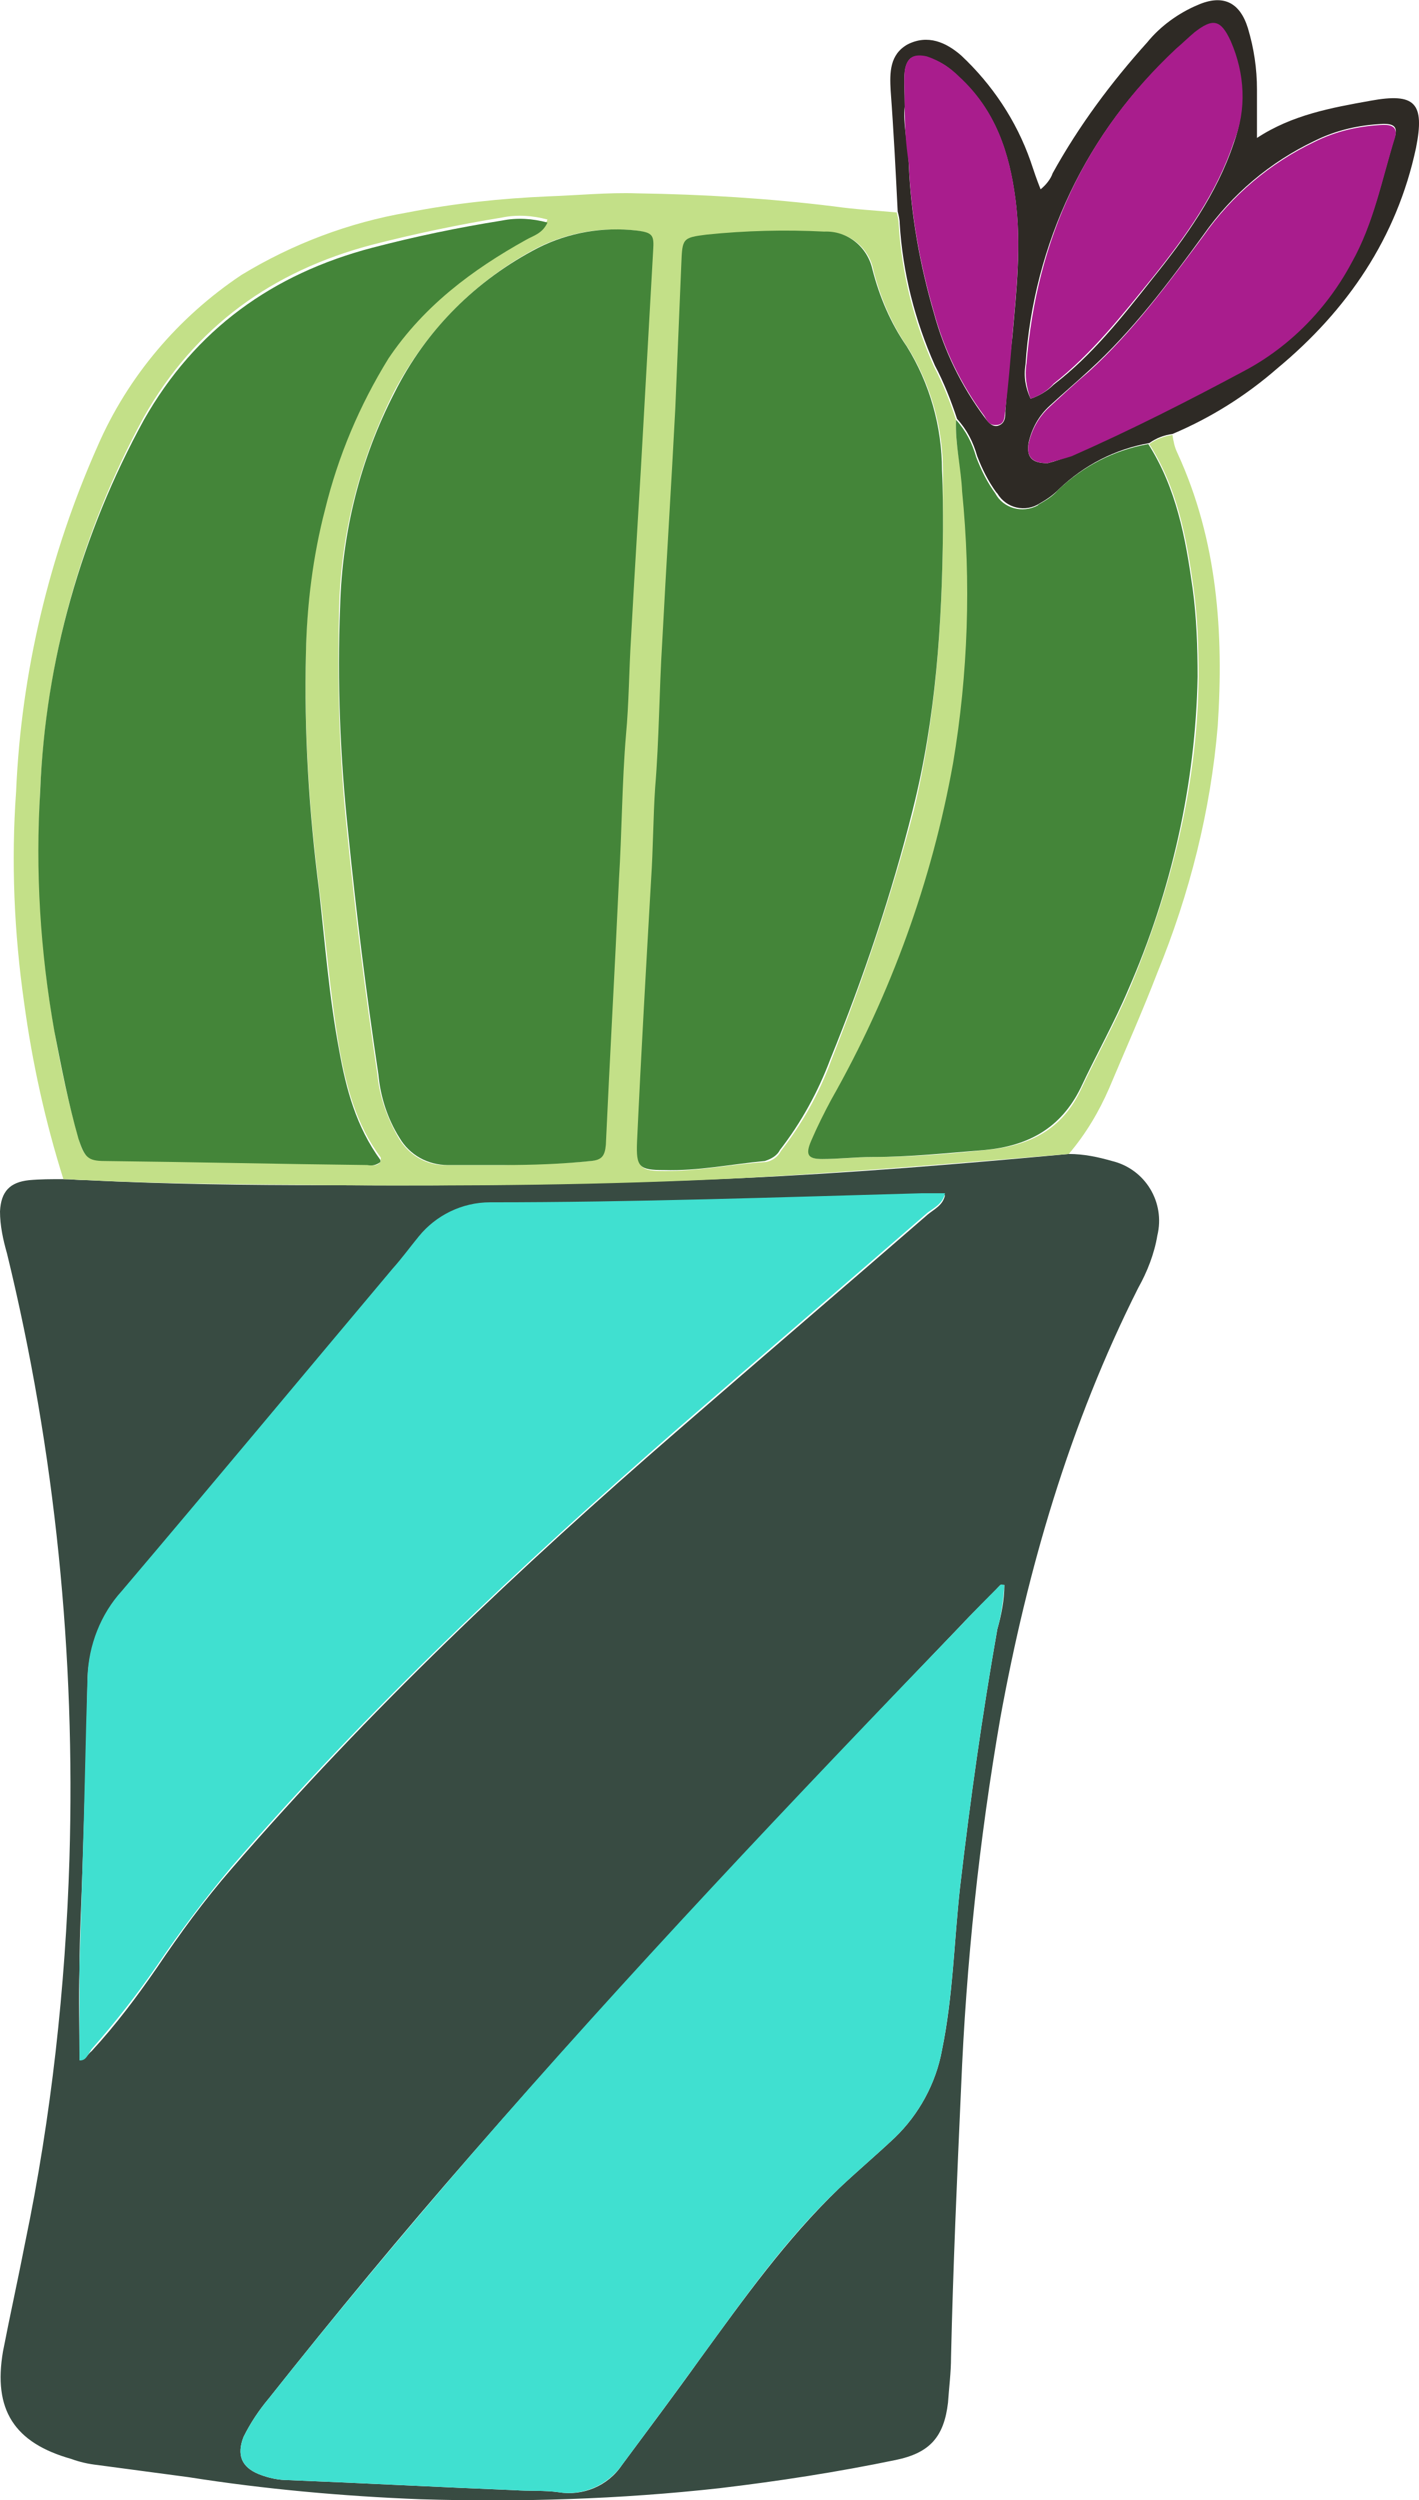 <?xml version="1.0" encoding="utf-8"?>
<!-- Generator: Adobe Illustrator 25.2.1, SVG Export Plug-In . SVG Version: 6.00 Build 0)  -->
<svg version="1.1" id="Layer_1" xmlns="http://www.w3.org/2000/svg" xmlns:xlink="http://www.w3.org/1999/xlink" x="0px" y="0px"
	 viewBox="0 0 141 248.3" style="enable-background:new 0 0 141 248.3;" xml:space="preserve">
<style type="text/css">
	.st0{fill:#384B42;}
	.st1{fill:#C3E088;}
	.st2{fill:#2E2A25;}
	.st3{fill:#40E0D0;}
	.st4{fill:#448539;}
	.st5{fill:#A91D8D;}
</style>
<g id="Layer_2_1_">
	<g id="Layer_1-2">
		<path class="st0" d="M106.2,114.6c1.5,0,2.9,0.3,4.3,0.7c3.3,0.8,5.3,4.1,4.5,7.4c-0.3,1.8-1,3.6-1.9,5.2
			c-6.8,13.5-11,27.9-13.7,42.7c-2.1,12.1-3.4,24.4-3.9,36.7c-0.4,8.9-0.8,17.9-1,26.8c0,1.5-0.2,3-0.3,4.5c-0.4,3.4-1.8,5-5.2,5.7
			c-5.8,1.2-11.6,2.1-17.5,2.8c-9.9,1.1-19.8,1.4-29.7,1.1c-7.7-0.3-15.5-1-23.1-2.2l-9-1.2c-0.9-0.1-1.8-0.3-2.6-0.6
			c-5.7-1.6-7.8-4.9-6.8-10.7c0.7-3.6,1.5-7.2,2.2-10.8c2.6-12.5,4-25.3,4.4-38.1c0.6-20.2-1.4-40.4-6.2-60.1
			c-0.4-1.4-0.7-2.8-0.7-4.2c0.1-2,1-2.9,2.9-3.1c1.1-0.1,2.2-0.1,3.3-0.1c0.8,0,1.6,0.1,2.4,0.1c8,0.4,16,0.5,24,0.5
			c13.7,0.1,27.4-0.1,41-0.7C84.5,116.5,95.4,115.6,106.2,114.6z M99.8,157.4h-0.4c-1.3,1.4-2.7,2.7-4,4.1
			C78.9,178.7,62.5,196,46.8,214c-6.9,7.9-13.6,16-20.1,24.2c-1,1.2-1.8,2.4-2.5,3.8c-0.7,1.8-0.2,3,1.5,3.7c1,0.4,2,0.6,3,0.6
			c7.5,0.3,15,0.7,22.5,1c1.4,0.1,2.9,0,4.3,0.2c2.4,0.4,4.9-0.6,6.3-2.7c2.6-3.5,5.3-7.1,7.8-10.6c4.3-5.9,8.5-11.8,13.8-16.9
			c1.8-1.7,3.7-3.3,5.5-5c2.4-2.3,4.1-5.4,4.7-8.7c1.1-5.3,1.2-10.8,1.8-16.2c1-8.6,2.2-17.1,3.7-25.6
			C99.5,160.4,99.8,158.9,99.8,157.4z M7.9,204.6c0.6,0,0.8-0.6,1.2-0.9c2.4-2.6,4.5-5.4,6.5-8.3c2.3-3.4,4.7-6.7,7.4-9.8
			c13.6-15.7,28.6-29.9,44.3-43.5c8.3-7.2,16.6-14.3,24.9-21.5c0.6-0.5,1.5-0.9,1.7-1.9h-2.3c-14.3,0.3-28.6,0.8-42.9,0.9
			c-2.8-0.1-5.4,1.2-7.1,3.4l-2.6,3.2c-8.9,10.7-17.9,21.3-26.9,32c-2.1,2.4-3.3,5.4-3.4,8.5c-0.1,6.2-0.3,12.5-0.5,18.7
			c-0.1,3.4-0.3,6.7-0.3,10.1C7.8,198.4,7.9,201.5,7.9,204.6z"/>
		<path class="st1" d="M106.2,114.6c-10.8,0.9-21.7,1.8-32.5,2.4c-13.7,0.7-27.3,0.8-41,0.7c-8-0.1-16-0.1-24-0.5
			c-0.8,0-1.6-0.1-2.4-0.1c-1.8-5.7-3.1-11.6-3.9-17.5c-1-7-1.3-14-0.8-21c0.5-11.8,3.3-23.5,8.1-34.3c3-6.9,8-12.8,14.3-17
			c5.1-3.1,10.7-5.2,16.5-6.2c4.6-0.9,9.3-1.4,14-1.6c2.9-0.1,5.9-0.4,8.8-0.3c6.6,0.1,13.1,0.5,19.6,1.3c2.1,0.3,4.1,0.4,6.2,0.6
			c0.1,0.4,0.2,0.8,0.2,1.2c0.3,4.9,1.5,9.6,3.5,14.1c0.9,1.7,1.6,3.5,2.2,5.3c-0.1,2.4,0.5,4.8,0.7,7.1c0.9,9,0.6,18.1-0.9,27
			c-2.1,11.8-6.1,23.1-12.1,33.4c-0.7,1.3-1.4,2.7-2,4.1s-0.4,1.8,1.1,1.8c1.7,0,3.3-0.2,5-0.2c3.7,0,7.5-0.3,11.2-0.7
			c4.3-0.4,7.6-2,9.5-6.2c1.5-3.2,3.3-6.4,4.7-9.7c4.2-10,6.8-20.3,6.9-31.1c0-2.9-0.1-5.9-0.5-8.8c-0.7-5-1.6-9.9-4.4-14.3
			c0.7-0.5,1.5-0.8,2.3-0.9c0.1,0.6,0.2,1.2,0.5,1.8c4,8.7,4.6,17.9,4,27.1c-0.7,8.4-2.8,16.7-6,24.5c-1.5,3.9-3.2,7.7-4.8,11.5
			C109.2,110.4,107.9,112.6,106.2,114.6z M50,115.7c2.9-0.1,5.7-0.1,8.6-0.4c1.1-0.1,1.5-0.5,1.5-1.6c0.4-8.8,0.9-17.5,1.3-26.3
			c0.2-4.8,0.3-9.6,0.7-14.4c0.2-3.2,0.3-6.4,0.5-9.6c0.4-7.5,0.9-15,1.3-22.5c0.3-5.3,0.6-10.7,0.9-16c0.1-1.6-0.1-1.8-1.6-2
			c-3.4-0.4-6.8,0.2-9.8,1.7c-6.1,3.2-11.1,8.3-14.3,14.4c-3.3,6.6-5.2,13.8-5.4,21.2c-0.2,7.5,0,15,0.8,22.5c0.8,8,1.8,16,3,24
			c0.2,2.2,1,4.4,2.1,6.3c1,1.7,2.8,2.8,4.8,2.7L50,115.7z M37.8,115.4c0-0.2,0.1-0.4,0-0.5c-2.4-3.2-3.4-7-4.1-10.9
			c-0.9-5.3-1.3-10.6-2-15.9c-1-7.8-1.5-15.7-1.3-23.6c0.1-4.8,0.7-9.6,1.9-14.2c1.5-5.3,3.2-10.4,6.3-15c3.4-5.2,8.3-8.8,13.7-11.8
			c0.7-0.4,1.7-0.6,2.1-1.7c-1.5-0.4-3-0.5-4.5-0.2c-4.3,0.7-8.6,1.6-12.9,2.7c-9.9,2.6-17.6,8.1-22.7,17.1
			c-6.2,11.4-9.7,24-10.3,37c-0.4,8,0,16,1.4,23.9c0.6,3.6,1.4,7.2,2.4,10.7c0.5,1.9,0.9,2.2,2.6,2.2c8.7,0.2,17.4,0.3,26.1,0.4
			C36.9,115.7,37.4,115.9,37.8,115.4L37.8,115.4z M93.7,52.6v-5.8c0-4.3-1.2-8.6-3.5-12.3c-1.6-2.3-2.7-4.9-3.4-7.6
			c-0.4-2.3-2.5-4-4.8-3.8c-3.9-0.2-7.8-0.1-11.7,0.3c-2.4,0.3-2.4,0.4-2.5,2.9l-0.6,14.4c-0.4,7.7-0.9,15.5-1.3,23.2
			c-0.2,4.8-0.3,9.6-0.7,14.4c-0.2,3-0.3,6.1-0.4,9.1c-0.5,8.7-0.9,17.4-1.4,26.1c-0.1,2.5,0.2,2.8,2.7,2.8c3.4,0,6.7-0.7,10-0.9
			c0.6-0.1,1.2-0.5,1.5-1.1c2.1-2.7,3.8-5.7,5-9c3.2-8.1,6-16.4,8.2-24.8C93,71.3,93.6,61.9,93.7,52.6L93.7,52.6z"/>
		<path class="st2" d="M116.5,43.1c-0.8,0.1-1.6,0.4-2.3,0.9c-3.4,0.6-6.5,2.2-9,4.6c-0.6,0.6-1.2,1-1.9,1.4c-1.4,0.9-3.3,0.5-4.2-1
			c0,0-0.1-0.1-0.1-0.1c-0.8-1.1-1.4-2.3-1.9-3.6c-0.4-1.4-1-2.6-2-3.7c-0.6-1.8-1.3-3.6-2.2-5.3c-2-4.5-3.2-9.2-3.5-14.1
			c0-0.4-0.1-0.8-0.2-1.2c-0.2-4-0.4-8-0.7-12c-0.1-1.8-0.1-3.6,1.7-4.6c2-1,3.8-0.2,5.3,1.1c3.1,2.9,5.5,6.5,6.9,10.5
			c0.3,0.9,0.6,1.8,1,2.8c0.5-0.4,1-1,1.2-1.6c2.6-4.7,5.8-9,9.4-13c1.3-1.6,3.1-2.9,5-3.7c2.5-1.1,4.2-0.3,5,2.3
			c0.6,2,0.9,4,0.9,6.1v4.8c3.5-2.3,7.4-3,11.3-3.7c4.4-0.8,5.4,0.2,4.5,4.7c-1.9,8.9-6.8,16.1-13.8,21.9
			C123.8,39.3,120.3,41.5,116.5,43.1z M104.1,46c0.8-0.2,1.6-0.5,2.4-0.8c5.8-2.6,11.6-5.4,17.2-8.5c4.5-2.4,8.2-6.2,10.6-10.7
			c2.2-3.9,3-8.2,4.3-12.4c0.3-1-0.1-1.3-1.1-1.3c-2.4,0.1-4.7,0.6-6.9,1.7c-4.4,2.1-8.2,5.3-11,9.3c-3.5,4.8-7,9.5-11.4,13.5
			c-1.3,1.2-2.6,2.3-3.9,3.5c-1.1,1-1.8,2.3-2.1,3.7C102,45.4,102.5,46,104.1,46z M102.4,39.6c0.9-0.3,1.7-0.8,2.3-1.4
			c3.8-2.9,6.8-6.7,9.8-10.5c3.3-4.1,6.4-8.4,8.1-13.5c1.2-3.3,1-6.8-0.3-10c-1-2.2-1.7-2.4-3.6-0.9c-0.6,0.5-1.2,1-1.8,1.6
			c-8.9,8.1-14.2,19.3-15,31.3C101.7,37.4,101.9,38.5,102.4,39.6L102.4,39.6z M89.9,10.6c-0.2,1.6,0.3,3.6,0.4,5.7
			c0.2,5,1.1,10,2.5,14.8c1,3.7,2.7,7.2,5,10.3c0.3,0.4,0.7,1,1.3,0.9c0.8-0.2,0.8-0.9,0.8-1.5c0.2-2.5,0.4-4.9,0.7-7.4
			c0.4-4.5,0.9-9,0.3-13.6s-2-8.9-5.6-12.1c-0.9-1-2-1.7-3.2-2c-1.3-0.4-2,0-2.2,1.4C89.8,8,89.9,9,89.9,10.6L89.9,10.6z"/>
		<path class="st3" d="M99.8,157.4c-0.1,1.5-0.3,3-0.7,4.4c-1.5,8.5-2.7,17-3.7,25.6c-0.6,5.4-0.7,10.8-1.8,16.2
			c-0.6,3.3-2.3,6.4-4.7,8.7c-1.8,1.7-3.7,3.3-5.5,5c-5.3,5-9.5,11-13.8,16.9c-2.6,3.6-5.2,7.1-7.8,10.6c-1.4,2-3.9,3.1-6.3,2.7
			c-1.4-0.2-2.9-0.1-4.3-0.2c-7.5-0.3-15-0.7-22.5-1c-1,0-2-0.2-3-0.6c-1.7-0.7-2.2-1.9-1.5-3.7c0.7-1.4,1.5-2.6,2.5-3.8
			C33.2,230,39.9,222,46.8,214c15.6-18,32-35.3,48.6-52.5c1.3-1.4,2.7-2.8,4-4.1C99.5,157.3,99.6,157.4,99.8,157.4z"/>
		<path class="st3" d="M7.9,204.6v-9.3c0.1-3.4,0.2-6.7,0.3-10.1c0.2-6.2,0.3-12.5,0.5-18.7c0.1-3.1,1.3-6.2,3.4-8.5
			c9-10.6,17.9-21.3,26.9-32c0.9-1,1.7-2.1,2.6-3.2c1.7-2.1,4.3-3.4,7.1-3.4c14.3,0,28.6-0.5,42.9-0.9h2.3c-0.2,1-1,1.4-1.7,1.9
			c-8.3,7.2-16.6,14.3-24.9,21.5c-15.6,13.6-30.7,27.8-44.3,43.5c-2.6,3.1-5.1,6.4-7.4,9.8c-2,2.9-4.2,5.7-6.5,8.3
			C8.7,204.1,8.5,204.7,7.9,204.6z"/>
		<g>
			<path class="st4" d="M50,115.7h-5.5c-2,0-3.8-1-4.8-2.7c-1.2-1.9-1.9-4.1-2.1-6.3c-1.2-8-2.2-16-3-24c-0.8-7.5-1.1-15-0.8-22.5
				c0.2-7.4,2-14.6,5.4-21.2c3.1-6.2,8.1-11.2,14.3-14.4c3-1.5,6.4-2.1,9.8-1.7c1.6,0.2,1.7,0.5,1.6,2c-0.3,5.3-0.6,10.7-0.9,16
				c-0.4,7.5-0.9,15-1.3,22.5c-0.2,3.2-0.2,6.4-0.5,9.6c-0.4,4.8-0.4,9.6-0.7,14.4c-0.4,8.8-0.9,17.5-1.3,26.3
				c-0.1,1.1-0.4,1.5-1.5,1.6C55.8,115.6,52.9,115.7,50,115.7z"/>
			<path class="st4" d="M37.8,115.4c-0.4,0.3-0.8,0.4-1.3,0.3c-8.7-0.1-17.4-0.3-26.1-0.4c-1.7,0-2-0.4-2.6-2.2
				c-1-3.5-1.7-7.1-2.4-10.7C4,94.5,3.5,86.5,4,78.5C4.5,65.6,8.1,53,14.3,41.7c5.1-9,12.8-14.5,22.7-17.1c4.2-1.1,8.5-2,12.9-2.7
				c1.5-0.3,3-0.2,4.5,0.2c-0.5,1.1-1.4,1.3-2.1,1.7c-5.4,3-10.2,6.6-13.7,11.8c-2.9,4.7-5,9.7-6.3,15c-1.2,4.6-1.8,9.4-1.9,14.2
				c-0.2,7.9,0.3,15.8,1.3,23.6c0.6,5.3,1,10.6,2,15.9c0.7,3.9,1.7,7.6,4.1,10.9L37.8,115.4z"/>
			<path class="st4" d="M93.7,52.6c-0.1,9.4-0.7,18.7-3,27.8c-2.1,8.4-4.9,16.7-8.2,24.8c-1.2,3.2-2.9,6.3-5,9
				c-0.3,0.6-0.9,0.9-1.5,1.1c-3.3,0.3-6.6,1-10,0.9c-2.5,0-2.8-0.3-2.7-2.8c0.4-8.7,0.9-17.4,1.4-26.1c0.2-3,0.2-6.1,0.4-9.1
				c0.4-4.8,0.4-9.6,0.7-14.4c0.4-7.7,0.9-15.5,1.3-23.2l0.6-14.4c0.1-2.5,0.1-2.6,2.5-2.9c3.9-0.4,7.8-0.5,11.7-0.3
				c2.3-0.1,4.3,1.5,4.8,3.8c0.7,2.7,1.8,5.3,3.4,7.6c2.3,3.7,3.5,8,3.5,12.3C93.7,48.7,93.7,50.7,93.7,52.6z"/>
			<path class="st4" d="M95,41.7c1,1.1,1.6,2.3,2,3.7c0.5,1.3,1.1,2.5,1.9,3.6c0.8,1.5,2.7,2,4.2,1.2c0,0,0.1-0.1,0.1-0.1
				c0.7-0.4,1.4-0.8,1.9-1.4c2.5-2.4,5.6-4,9-4.6c2.8,4.4,3.7,9.3,4.4,14.3c0.4,2.9,0.5,5.9,0.5,8.8c-0.2,10.7-2.6,21.3-6.9,31.1
				c-1.4,3.3-3.2,6.5-4.7,9.7c-2,4.1-5.3,5.8-9.5,6.2c-3.7,0.3-7.5,0.7-11.2,0.7c-1.7,0-3.3,0.2-5,0.2c-1.4,0-1.7-0.4-1.1-1.8
				s1.3-2.8,2-4.1c5.9-10.4,10-21.7,12.1-33.4c1.5-8.9,1.8-18,0.9-27C95.5,46.5,94.9,44.1,95,41.7z"/>
		</g>
		<path class="st5" d="M104.1,46c-1.5,0-2.1-0.6-1.9-1.9c0.3-1.4,1-2.7,2.1-3.7c1.3-1.2,2.6-2.4,3.9-3.5c4.4-4,7.9-8.8,11.4-13.5
			c2.8-4,6.6-7.2,11-9.3c2.2-1.1,4.5-1.6,6.9-1.7c0.9,0,1.4,0.3,1.1,1.3c-1.3,4.2-2.1,8.5-4.3,12.4c-2.4,4.5-6.1,8.3-10.6,10.7
			c-5.6,3-11.3,5.9-17.2,8.5C105.6,45.6,104.7,45.8,104.1,46z"/>
		<path class="st5" d="M102.4,39.6c-0.4-1.1-0.6-2.3-0.4-3.5c1-12.3,5.8-22.8,14.9-31.3c0.6-0.5,1.2-1.1,1.8-1.6
			c1.8-1.4,2.6-1.3,3.6,0.9c1.4,3.2,1.6,6.8,0.3,10c-1.7,5.1-4.8,9.4-8.1,13.5c-3,3.7-6,7.5-9.8,10.5
			C104.1,38.8,103.3,39.3,102.4,39.6z"/>
		<path class="st5" d="M89.9,10.6c0-1.5-0.1-2.6,0-3.6c0.2-1.3,0.9-1.7,2.2-1.4c1.2,0.4,2.3,1.1,3.2,2c3.6,3.3,5,7.5,5.6,12.1
			s0.1,9.1-0.3,13.6c-0.2,2.5-0.4,4.9-0.7,7.4c-0.1,0.6,0,1.4-0.8,1.5s-1-0.4-1.3-0.9c-2.3-3.1-4-6.6-5-10.3
			c-1.4-4.8-2.3-9.8-2.5-14.8C90,14.3,89.9,12.5,89.9,10.6z"/>
	</g>
</g>
</svg>
